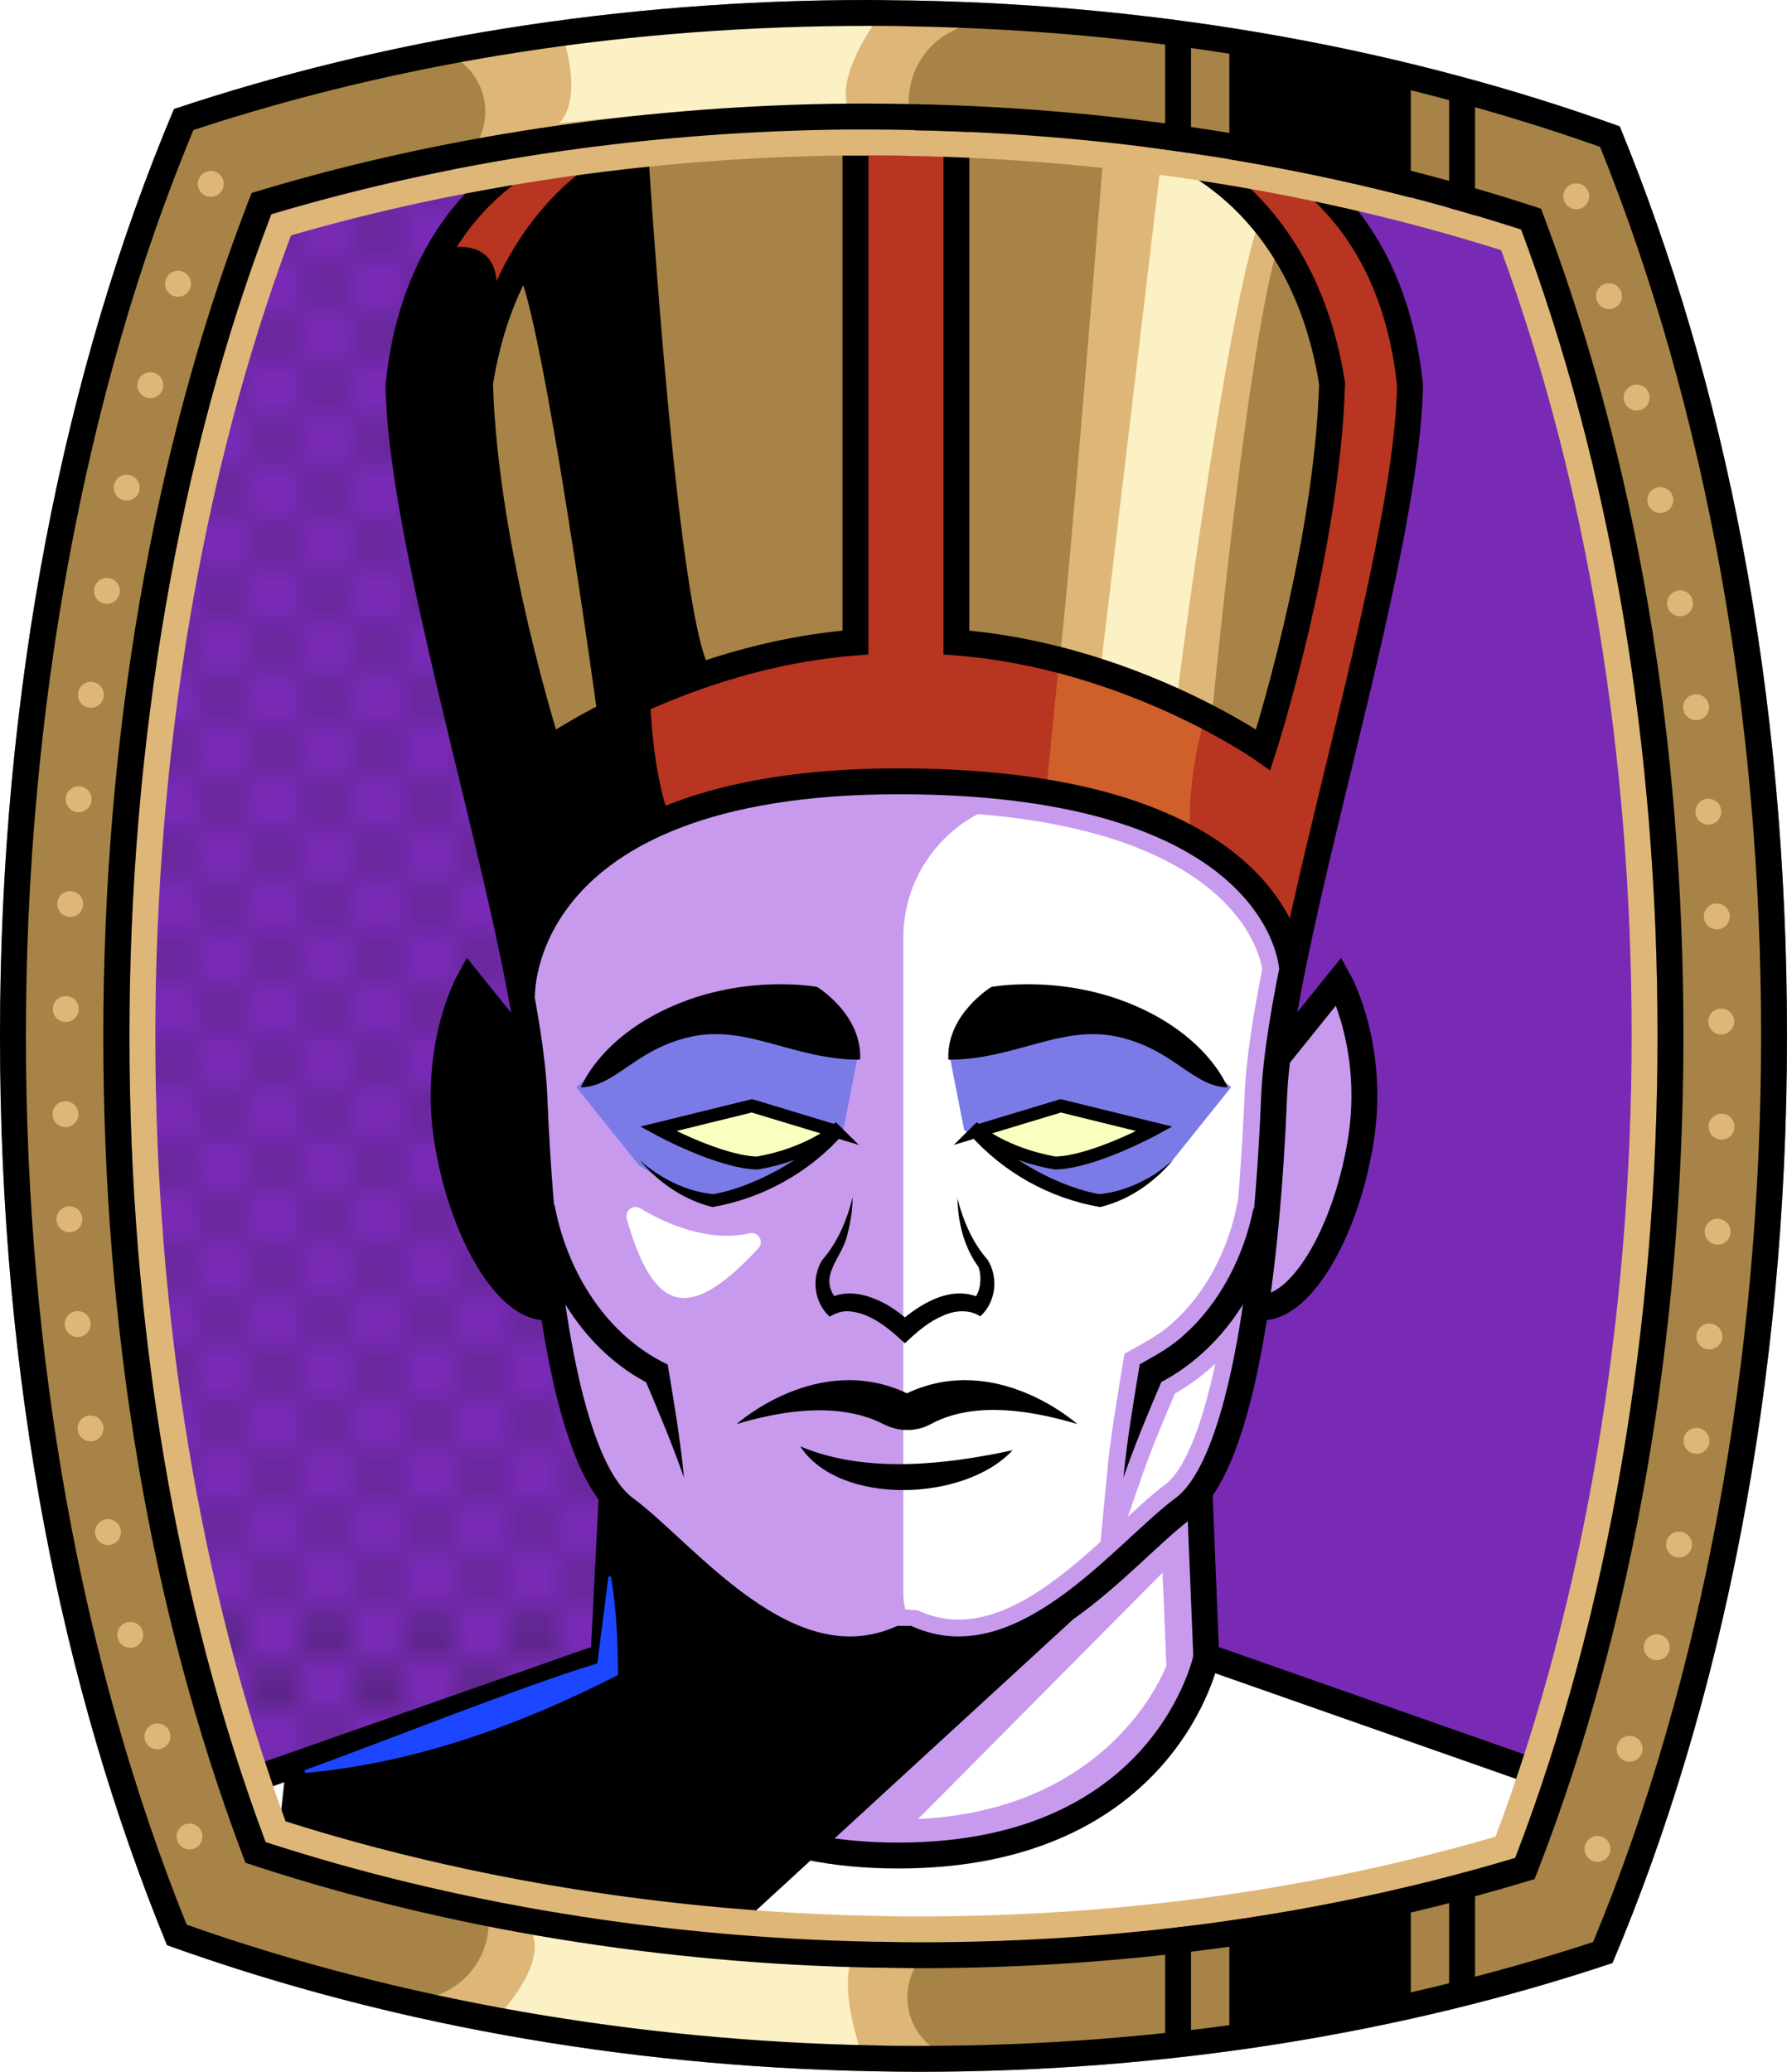 <?xml version="1.0" encoding="UTF-8"?><svg id="Capa_2" xmlns="http://www.w3.org/2000/svg" xmlns:xlink="http://www.w3.org/1999/xlink" viewBox="0 0 69.02 80"><defs><style>.cls-1{fill:#c89aed;}.cls-2{fill:#fff;}.cls-3{fill:#f8ffbf;}.cls-4{fill:#7b7be8;}.cls-5{fill:#a88347;}.cls-6{fill:#782ab5;}.cls-7,.cls-8,.cls-9,.cls-10,.cls-11,.cls-12{fill:none;}.cls-7,.cls-11,.cls-12{stroke-miterlimit:10;}.cls-7,.cls-12{stroke:#000;}.cls-13{fill:#1c46ff;}.cls-8{stroke:#deb778;stroke-dasharray:0 0 0 4.06;stroke-linecap:round;stroke-linejoin:round;}.cls-14{fill:#deb778;}.cls-15{fill:url(#USGS_19_Inundación_de_tierra_2);}.cls-10{stroke:#1d1d1b;stroke-dasharray:0 0 2 2;stroke-width:.3px;}.cls-16{fill:#cf5f2b;}.cls-11{stroke:#c89aed;stroke-width:1.3px;}.cls-17{fill:#fcf0c5;}.cls-12{stroke-width:.5px;}.cls-18{fill:#b83521;}</style><pattern id="USGS_19_Inundación_de_tierra_2" x="0" y="0" width="72" height="72" patternTransform="translate(123.52 -16423) rotate(-90)" patternUnits="userSpaceOnUse" viewBox="0 0 72 72"><g><rect class="cls-9" width="72" height="72"/><g><line class="cls-10" x1="71" y1="71" x2="144.44" y2="71"/><line class="cls-10" x1="71" y1="67" x2="144.44" y2="67"/><line class="cls-10" x1="71" y1="63" x2="144.44" y2="63"/><line class="cls-10" x1="71" y1="59" x2="144.44" y2="59"/><line class="cls-10" x1="71" y1="55" x2="144.44" y2="55"/><line class="cls-10" x1="71" y1="51" x2="144.44" y2="51"/><line class="cls-10" x1="71" y1="47" x2="144.44" y2="47"/><line class="cls-10" x1="71" y1="43" x2="144.44" y2="43"/><line class="cls-10" x1="71" y1="39" x2="144.44" y2="39"/><line class="cls-10" x1="71" y1="35" x2="144.44" y2="35"/><line class="cls-10" x1="71" y1="31" x2="144.44" y2="31"/><line class="cls-10" x1="71" y1="27" x2="144.44" y2="27"/><line class="cls-10" x1="71" y1="23" x2="144.44" y2="23"/><line class="cls-10" x1="71" y1="19" x2="144.44" y2="19"/><line class="cls-10" x1="71" y1="15" x2="144.44" y2="15"/><line class="cls-10" x1="71" y1="11" x2="144.44" y2="11"/><line class="cls-10" x1="71" y1="7" x2="144.44" y2="7"/><line class="cls-10" x1="71" y1="3" x2="144.44" y2="3"/></g><g><line class="cls-10" x1="-1" y1="71" x2="72.44" y2="71"/><line class="cls-10" x1="-1" y1="67" x2="72.44" y2="67"/><line class="cls-10" x1="-1" y1="63" x2="72.44" y2="63"/><line class="cls-10" x1="-1" y1="59" x2="72.44" y2="59"/><line class="cls-10" x1="-1" y1="55" x2="72.44" y2="55"/><line class="cls-10" x1="-1" y1="51" x2="72.44" y2="51"/><line class="cls-10" x1="-1" y1="47" x2="72.44" y2="47"/><line class="cls-10" x1="-1" y1="43" x2="72.44" y2="43"/><line class="cls-10" x1="-1" y1="39" x2="72.44" y2="39"/><line class="cls-10" x1="-1" y1="35" x2="72.44" y2="35"/><line class="cls-10" x1="-1" y1="31" x2="72.44" y2="31"/><line class="cls-10" x1="-1" y1="27" x2="72.44" y2="27"/><line class="cls-10" x1="-1" y1="23" x2="72.44" y2="23"/><line class="cls-10" x1="-1" y1="19" x2="72.44" y2="19"/><line class="cls-10" x1="-1" y1="15" x2="72.44" y2="15"/><line class="cls-10" x1="-1" y1="11" x2="72.44" y2="11"/><line class="cls-10" x1="-1" y1="7" x2="72.44" y2="7"/><line class="cls-10" x1="-1" y1="3" x2="72.44" y2="3"/><line class="cls-10" x1="1.04" y1="69" x2="74.48" y2="69"/><line class="cls-10" x1="1.04" y1="65" x2="74.48" y2="65"/><line class="cls-10" x1="1.04" y1="61" x2="74.48" y2="61"/><line class="cls-10" x1="1.04" y1="57" x2="74.48" y2="57"/><line class="cls-10" x1="1.04" y1="53" x2="74.48" y2="53"/><line class="cls-10" x1="1.04" y1="49" x2="74.48" y2="49"/><line class="cls-10" x1="1.04" y1="45" x2="74.48" y2="45"/><line class="cls-10" x1="1.04" y1="41" x2="74.48" y2="41"/><line class="cls-10" x1="1.04" y1="37" x2="74.48" y2="37"/><line class="cls-10" x1="1.04" y1="33" x2="74.48" y2="33"/><line class="cls-10" x1="1.04" y1="29" x2="74.48" y2="29"/><line class="cls-10" x1="1.04" y1="25" x2="74.48" y2="25"/><line class="cls-10" x1="1.04" y1="21" x2="74.48" y2="21"/><line class="cls-10" x1="1.04" y1="17" x2="74.48" y2="17"/><line class="cls-10" x1="1.04" y1="13" x2="74.48" y2="13"/><line class="cls-10" x1="1.04" y1="9" x2="74.48" y2="9"/><line class="cls-10" x1="1.04" y1="5" x2="74.48" y2="5"/><line class="cls-10" x1="1.04" y1="1" x2="74.48" y2="1"/></g><g><line class="cls-10" x1="-73" y1="71" x2=".44" y2="71"/><line class="cls-10" x1="-73" y1="67" x2=".44" y2="67"/><line class="cls-10" x1="-73" y1="63" x2=".44" y2="63"/><line class="cls-10" x1="-73" y1="59" x2=".44" y2="59"/><line class="cls-10" x1="-73" y1="55" x2=".44" y2="55"/><line class="cls-10" x1="-73" y1="51" x2=".44" y2="51"/><line class="cls-10" x1="-73" y1="47" x2=".44" y2="47"/><line class="cls-10" x1="-73" y1="43" x2=".44" y2="43"/><line class="cls-10" x1="-73" y1="39" x2=".44" y2="39"/><line class="cls-10" x1="-73" y1="35" x2=".44" y2="35"/><line class="cls-10" x1="-73" y1="31" x2=".44" y2="31"/><line class="cls-10" x1="-73" y1="27" x2=".44" y2="27"/><line class="cls-10" x1="-73" y1="23" x2=".44" y2="23"/><line class="cls-10" x1="-73" y1="19" x2=".44" y2="19"/><line class="cls-10" x1="-73" y1="15" x2=".44" y2="15"/><line class="cls-10" x1="-73" y1="11" x2=".44" y2="11"/><line class="cls-10" x1="-73" y1="7" x2=".44" y2="7"/><line class="cls-10" x1="-73" y1="3" x2=".44" y2="3"/><line class="cls-10" x1="-70.96" y1="69" x2="2.48" y2="69"/><line class="cls-10" x1="-70.96" y1="65" x2="2.48" y2="65"/><line class="cls-10" x1="-70.96" y1="61" x2="2.48" y2="61"/><line class="cls-10" x1="-70.96" y1="57" x2="2.48" y2="57"/><line class="cls-10" x1="-70.96" y1="53" x2="2.48" y2="53"/><line class="cls-10" x1="-70.96" y1="49" x2="2.48" y2="49"/><line class="cls-10" x1="-70.96" y1="45" x2="2.48" y2="45"/><line class="cls-10" x1="-70.96" y1="41" x2="2.48" y2="41"/><line class="cls-10" x1="-70.96" y1="37" x2="2.48" y2="37"/><line class="cls-10" x1="-70.96" y1="33" x2="2.48" y2="33"/><line class="cls-10" x1="-70.96" y1="29" x2="2.48" y2="29"/><line class="cls-10" x1="-70.96" y1="25" x2="2.48" y2="25"/><line class="cls-10" x1="-70.96" y1="21" x2="2.48" y2="21"/><line class="cls-10" x1="-70.96" y1="17" x2="2.48" y2="17"/><line class="cls-10" x1="-70.96" y1="13" x2="2.48" y2="13"/><line class="cls-10" x1="-70.96" y1="9" x2="2.48" y2="9"/><line class="cls-10" x1="-70.96" y1="5" x2="2.48" y2="5"/><line class="cls-10" x1="-70.96" y1="1" x2="2.48" y2="1"/></g></g></pattern></defs><g id="BG"><g><path class="cls-6" d="M64.02,40c0,11.47-1.89,22.39-5.5,31.74-7.2,2.16-14.94,3.26-23.02,3.26-.49,0-.98-.01-1.47-.02h-.17c-8.18-.15-16.29-1.47-23.6-3.85-3.45-9.22-5.26-19.93-5.26-31.13s1.89-22.38,5.48-31.73c6.73-2.01,14.13-3.13,21.6-3.26,.48-.01,.97-.01,1.45-.01,.54,0,1.08,.01,1.63,.02,8.16,.15,16.27,1.47,23.59,3.84,3.46,9.24,5.27,19.95,5.27,31.14Z"/><path class="cls-15" d="M34.03,5.59V74.98h-.17c-8.18-.15-16.29-1.47-23.6-3.85-3.45-9.22-5.26-19.93-5.26-31.13s1.89-22.38,5.48-31.73c6.73-2.01,14.13-3.13,21.6-3.26,.65,.16,1.3,.36,1.95,.58Z"/></g></g><g id="Capa_9"><g><g><path class="cls-1" d="M21.06,5.43s-4.98,3.28-5.61,8.47,5.08,26.48,5.08,26.48l-2.12-2.12s-1.59,2.12-1.06,6.14,2.75,5.93,4.13,6.25c.85,4.34,1.48,6.89,2.33,7.41-.32,4.77-.53,6.04-.53,6.04l-13.66,4.77,.74,3.5,27.43,4.45,22.67-3.28v-4.45l-13.77-4.77-.42-6.36s1.81-3.4,2.22-7.31c3.39-.42,4.13-6.14,4.34-7.63s-1.06-5.3-1.06-5.3l-2.33,2.44,.95-4.98s4.66-17.8,4.24-20.76-3.18-8.16-4.34-9.11c-6.78-3.5-23.3-2.44-29.24,.11Z"/><path class="cls-2" d="M34.89,61.52v-25.3c0-3.45,3.17-6.01,6.55-5.32s6.81,2.22,8.35,5.79c-.84,6.04-1.03,12.9-1.29,13.97s-1.48,6.82-2.96,8.13c-3.14,2.62-6.29,5.15-8.03,5.24h0c-1.43,.06-2.62-1.08-2.62-2.51Z"/><path class="cls-18" d="M19.83,37.73s2.16-5.73,9.39-7.14,16.15,1.31,16.15,1.31c0,0,3.66,3.47,4.41,4.79,2.25-7.42,4.79-19.43,4.79-21.69s-2.25-7.14-4.13-8.45c-3.94-1.97-21.87-5.35-31.17,.38-4.32,4.79-3.76,7.98-3.1,13.24s3.66,17.56,3.66,17.56Z"/><path class="cls-2" d="M22.93,64.05s2.45,7.9,11.21,7.68,11.57-4.88,12.56-7.4c6.65,2.07,14.34,4.52,14.34,4.52l-.64,5.44-29.14,3.74-21.56-4.7,.96-4.8,12.27-4.48Z"/><path class="cls-5" d="M32.95,24.61s-5.04,.51-11.71,4.1c-2.99-10.09-2.99-13.68-1.88-17.18s5.81-6.58,10.86-8.12c2.56,.17,2.74,2.48,2.74,2.48V24.61Z"/><path class="cls-5" d="M36.99,24.84V3.41s10.04,2.25,13.12,6.37c1.8,3.6,1.5,6.6,1.5,6.6l-2.92,12.82s-5.85-4.72-11.69-4.35Z"/><path class="cls-14" d="M42.65,5.6s-1.51,18.85-1.74,19.88c4.44,1.43,5.86,2.54,5.86,2.54,0,0,1.43-15.21,2.69-18.85-3.01-3.64-6.81-3.56-6.81-3.56Z"/><path class="cls-17" d="M42.51,25.83l2.35-19.72s2.95,1.07,3.82,2.28c-1.34,3.69-3.22,18.51-3.22,18.51l-2.95-1.07Z"/><path d="M25.02,5.59s1.2,19.58,2.56,20.43c-3.59,1.28-4.45,1.97-4.45,1.97,0,0-2.14-15.73-3.16-17.61,2.22-3.08,5.04-4.79,5.04-4.79Z"/><path d="M17.22,9.6s2.63-.73,1.81,2.63c-.73,2.63-.73,6.08-.27,7.8s2.54,9.25,2.54,9.25l3.81-2.27s.09,3.26,.91,4.9c-3.17,.73-6.18,5.82-6.18,5.82,0,0-3.88-18.97-4.16-21.05s0-5.8,1.54-7.07Z"/><path d="M20.84,40.72l-2.67-2.81s-1.15,2.74-1.01,5.84,2.72,6.48,4.32,6.92c-.93-5.84-.64-9.95-.64-9.95Z"/><path d="M41.48,62.5l-15.01,13.78-15.94-3.32,.51-4.69,12.25-4.16,.53-6.04s4.1,3.41,5.69,4.71,5.41,.51,5.41,.51c0,0,2.67,1.08,6.57-.79Z"/><polygon class="cls-4" points="37.24 43.64 36.7 40.89 41.23 38.95 45.28 40.07 47.55 41.98 45.13 45 43.01 46.32 40.46 45.73 37.24 43.64"/><polygon class="cls-4" points="32.57 43.64 33.11 40.89 28.58 38.95 24.53 40.07 22.26 41.98 24.68 45 26.8 46.32 29.35 45.73 32.57 43.64"/><path class="cls-3" d="M37.59,43.65l3.23-.97,3.52,1.04s-2.29,1.1-3.67,1.26c-2.07-.47-3.08-1.32-3.08-1.32Z"/><path class="cls-3" d="M32.01,43.65l-3.23-.97-3.52,1.04s2.29,1.1,3.67,1.26c2.07-.47,3.08-1.32,3.08-1.32Z"/><path class="cls-2" d="M35.46,70.24l9.44-9.51,.15,3.58s-1.98,5.56-9.58,5.93Z"/><path class="cls-2" d="M24.73,46.66c.93,.56,2.59,1.33,4.24,.96,.33-.07,.55,.34,.32,.58-2.67,2.89-4.04,2.52-5.08-1.13-.09-.31,.24-.58,.52-.41Z"/><path class="cls-11" d="M49.42,37.4c-.38,1.9-.65,3.6-.7,4.93-.07,1.54-.16,3-.28,4.35h-.03c-.36,1.79-1.26,3.6-2.64,4.84-.51,.49-1.14,.83-1.75,1.17-.24,1.45-.49,2.91-.63,4.38,.44-1.27,.95-2.49,1.48-3.72,1.31-.7,2.36-1.76,3.14-3.01-.59,4.01-1.49,6.67-2.6,7.49-.52,.39-1.11,.94-1.74,1.52-2.33,2.15-5.24,4.83-8.39,3.47l-.5-.04-.2,.04c-3.16,1.36-6.06-1.32-8.39-3.47-.63-.58-1.22-1.13-1.75-1.52-1.72-1.28-2.96-7.07-3.3-15.5-.04-1.07-.22-2.38-.49-3.84h.01s-.05-2.18,1.9-4.18c2.3-2.38,6.5-3.64,12.14-3.64,14.15,0,14.69,6.66,14.7,6.73h.02Z"/><path class="cls-16" d="M40.91,25.48l-.52,5.24s4.55,.94,5.6,2c-.22-2.88,.61-5.16,.61-5.16,0,0-3.73-1.84-5.69-2.08Z"/><path class="cls-7" d="M48.71,5.8s5,1.76,5.75,9.08c-.13,6.93-5,21.3-5.25,27.48s-1.13,14.12-3.5,15.88-6.25,6.93-10.63,5.04h-.31c-4.38,1.89-8.25-3.28-10.63-5.04s-3.25-9.71-3.5-15.88-5.13-20.54-5.25-27.48c.75-7.31,5.75-9.08,5.75-9.08"/><path class="cls-7" d="M20.16,38.51s-.33-8.34,14.55-8.34,15.19,7.2,15.19,7.2"/><path class="cls-7" d="M44.43,5.51s5.78,1.46,7.02,9.3c-.19,6.49-2.66,14.14-2.66,14.14,0,0-5.14-3.62-11.85-4.14V5.11h-3.9V24.81c-6.71,.52-11.85,4.14-11.85,4.14,0,0-2.46-7.65-2.65-14.14,1.23-7.84,7.01-9.3,7.01-9.3"/><path d="M21.42,46.53c.47,2.54,1.98,5.03,4.37,6.16,.24,1.45,.49,2.91,.63,4.38-.46-1.33-1.01-2.62-1.56-3.92l.26,.31c-2.59-1.3-4.16-3.99-4.69-6.78,0,0,.99-.15,.99-.15h0Z"/><path d="M49.4,46.83c-.55,2.75-2.16,5.35-4.71,6.62,0,0,.26-.31,.26-.31-.55,1.29-1.1,2.59-1.56,3.92,.14-1.47,.39-2.92,.63-4.38,.61-.34,1.24-.68,1.75-1.17,1.38-1.24,2.28-3.05,2.64-4.84,0,0,.99,.16,.99,.16h0Z"/><path class="cls-7" d="M20.55,40.91l-2.44-3.03s-1.43,2.57-.83,6.21,2.39,6.53,3.91,6.39"/><path class="cls-7" d="M49.28,40.91l2.44-3.03s1.43,2.57,.83,6.21-2.39,6.53-3.91,6.39"/><polyline class="cls-7" points="23.63 57.68 23.31 63.96 8.84 69.04"/><polyline class="cls-7" points="46.33 57.59 46.59 63.96 61.06 69.04"/><path class="cls-7" d="M23.31,63.96s1,7.69,11.38,7.69,11.91-7.69,11.91-7.69"/><path d="M22.44,41.98s.72-1.92,3.58-3.15,5.54-.72,5.54-.72c0,0,1.75,1.06,1.66,2.81-2.56,0-4.35-1.36-6.52-.89s-2.9,1.92-4.26,1.96Z"/><path d="M47.41,41.98s-.72-1.92-3.58-3.15-5.54-.72-5.54-.72c0,0-1.75,1.06-1.66,2.81,2.56,0,4.35-1.36,6.52-.89s2.9,1.92,4.26,1.96Z"/><path class="cls-12" d="M32.28,43.68l-3.24-.98-3.62,.89s2.34,1.28,3.83,1.32c1.96-.34,3.02-1.24,3.02-1.24Z"/><path d="M24.71,44.8c.81,.72,1.83,1.22,2.85,1.31,1.39-.24,3.55-1.29,4.64-2.65,0,0,.39,.31,.39,.31-1.32,1.5-3.12,2.5-5.07,2.84-1.14-.28-2.1-.97-2.81-1.81h0Z"/><path class="cls-12" d="M37.73,43.68l3.24-.98,3.62,.89s-2.34,1.28-3.83,1.32c-1.96-.34-3.02-1.24-3.02-1.24Z"/><path d="M45.3,44.8c-.71,.84-1.66,1.53-2.81,1.81-1.96-.34-3.75-1.34-5.07-2.84,0,0,.39-.31,.39-.31,1.08,1.35,3.25,2.41,4.64,2.65,1.02-.09,2.04-.59,2.85-1.31h0Z"/><path d="M36.97,46.23c.22,.9,.6,1.77,1.18,2.42,.42,.68,.32,1.63-.29,2.18-.42-.28-1-.24-1.47-.01-.53,.22-1.01,.64-1.44,1.05-.6-.56-1.27-1.13-2.09-1.23-.34-.04-.57,.07-.82,.2-.61-.56-.71-1.51-.28-2.19,.57-.65,.95-1.51,1.17-2.42,0,.47-.07,.93-.19,1.39-.18,.96-1.22,1.66-.39,2.59,0,0-.41-.04-.41-.04,.62-.34,1.25-.25,1.84-.02,.55,.22,1,.56,1.42,.93h-.5c.85-.75,2.1-1.53,3.26-.91,0,0-.4,.04-.4,.04,.38-.32,.34-1.04,.23-1.29-.57-.78-.8-1.75-.81-2.7h0Z"/><path d="M41.61,54.99c-3.06-.92-4.72-.51-5.66,0-.57,.31-1.25,.3-1.83,0-.95-.49-2.68-.9-5.67,0,0,0,3.13-2.82,6.58-1.19,3.45-1.63,6.58,1.19,6.58,1.19Z"/><path d="M30.91,55.85c2.58,1.09,5.72,.68,8.2,.15-1.85,2-6.71,2.15-8.2-.15h0Z"/></g><path class="cls-13" d="M23.6,60.88c.21,1.26,.27,2.53,.27,3.8-3.78,1.93-7.83,3.4-12.08,3.78,0,0-.04-.1-.04-.1,3.25-1.18,8.33-3.22,11.32-4.13,0,0,.43-3.36,.43-3.36,0,0,.11,.01,.11,.01h0Z"/></g></g><g id="Frame"><g><path class="cls-5" d="M62.56,4.88C54.4,1.94,45.12,.2,35.25,.02c-.57-.01-1.15-.02-1.72-.02C23.88,0,14.77,1.52,6.72,4.21,2.49,14.22,0,26.6,0,40s2.39,25.22,6.45,35.11c8.16,2.94,17.45,4.69,27.32,4.87,.58,.01,1.15,.02,1.73,.02,9.63,0,18.73-1.51,26.78-4.2,4.24-10.01,6.74-22.39,6.74-35.8s-2.4-25.24-6.46-35.12Zm-4.04,66.86c-7.2,2.16-14.94,3.26-23.02,3.26-.49,0-.98-.01-1.47-.02h-.17c-8.18-.15-16.29-1.47-23.6-3.85-3.45-9.22-5.26-19.93-5.26-31.13s1.89-22.38,5.48-31.73c6.73-2.01,14.13-3.13,21.6-3.26,.48-.01,.97-.01,1.45-.01,.54,0,1.08,.01,1.63,.02,8.16,.15,16.27,1.47,23.59,3.84,3.46,9.24,5.27,19.95,5.27,31.14s-1.89,22.39-5.5,31.74Z"/><path class="cls-14" d="M17.21,2.06h0c1.63,.63,2.06,2.75,.81,3.97l-1.26,1.22s8.35-2.37,18.84-1.69h0c-1-1.49-.45-3.52,1.14-4.34l1-.51S28.26-.43,17.21,2.06Z"/><path class="cls-17" d="M21.81,1.66s.7,2.18-.22,3.1c3.77-.41,7.98-.74,11.12-.74-.33-1.33,1.26-3.4,1.26-3.4,0,0-6.17-.26-12.16,1.03Z"/><path class="cls-14" d="M36.25,79.21h0c-1.52-.87-1.62-3.03-.2-4.04l1.43-1.02s-8.61,1.07-18.88-1.19h0c.76,1.63-.09,3.55-1.79,4.11l-1.07,.36s9.19,2.56,20.5,1.78Z"/><path class="cls-17" d="M19.28,77.8s1.76-1.83,1.3-3.09c4.43,.69,9.11,1.14,12.25,1.14-.33,1.33,.44,3.4,.44,3.4,0,0-8-.16-13.99-1.45Z"/><polygon points="47.48 1.77 47.48 6.73 54.49 8.44 54.49 2.62 47.48 1.77"/><line class="cls-7" x1="45.5" y1="1.23" x2="45.5" y2="6.29"/><line class="cls-7" x1="56.47" y1="3.67" x2="56.47" y2="8.73"/><polygon points="47.48 78.74 47.48 73.78 54.49 72.07 54.49 77.88 47.48 78.74"/><line class="cls-7" x1="45.5" y1="79.28" x2="45.5" y2="74.21"/><line class="cls-7" x1="56.47" y1="76.84" x2="56.47" y2="71.77"/><path d="M33.53,1c.56,0,1.14,0,1.7,.02,9.39,.17,18.33,1.74,26.57,4.65,4.07,10.08,6.22,21.94,6.22,34.33s-2.24,24.79-6.49,34.99c-8.12,2.66-16.87,4.01-26.03,4.01-.56,0-1.12,0-1.71-.02-9.25-.17-18.42-1.78-26.58-4.66C3.15,64.25,1,52.39,1,40S3.23,15.21,7.47,5.02C15.6,2.35,24.37,1,33.53,1m0-1C23.88,0,14.77,1.52,6.72,4.21,2.49,14.22,0,26.6,0,40s2.39,25.22,6.45,35.11c8.16,2.94,17.45,4.69,27.32,4.87,.58,.01,1.15,.02,1.73,.02,9.63,0,18.73-1.51,26.78-4.2,4.24-10.01,6.74-22.39,6.74-35.8s-2.4-25.24-6.46-35.12C54.4,1.94,45.12,.2,35.25,.02c-.57,0-1.15-.02-1.72-.02h0Z"/><path class="cls-14" d="M33.53,6c.52,0,1.04,0,1.61,.02,7.87,.14,15.75,1.4,22.84,3.64,3.3,9,5.04,19.47,5.04,30.34s-1.82,21.82-5.26,30.92c-6.98,2.04-14.47,3.08-22.26,3.08-.48,0-.97,0-1.47-.02h-.15c-7.89-.14-15.78-1.41-22.85-3.65-3.29-8.99-5.03-19.46-5.03-30.33s1.81-21.79,5.24-30.91c6.5-1.89,13.7-2.95,20.86-3.08,.47,0,.96,0,1.43,0m0-1c-.48,0-.97,0-1.45,.01-7.47,.13-14.87,1.25-21.6,3.26-3.59,9.35-5.48,20.26-5.48,31.73s1.81,21.91,5.26,31.13c7.31,2.38,15.42,3.7,23.6,3.85h.17c.49,.01,.98,.02,1.47,.02,8.08,0,15.82-1.1,23.02-3.26,3.61-9.35,5.5-20.27,5.5-31.74s-1.81-21.9-5.27-31.14c-7.32-2.37-15.43-3.69-23.59-3.84-.55,0-1.09-.02-1.63-.02h0Z"/><path class="cls-8" d="M8.14,7.1s-12.66,32.94,0,66.06"/><path class="cls-8" d="M60.88,7.58s12.66,32.94,0,66.06"/></g><path d="M33.53,5c.54,0,1.08,.01,1.63,.02,8.16,.15,16.27,1.47,23.59,3.84,3.46,9.24,5.27,19.95,5.27,31.14s-1.89,22.39-5.5,31.74c-7.2,2.16-14.94,3.26-23.02,3.26-.49,0-.98-.01-1.47-.02h-.17c-8.18-.15-16.29-1.47-23.6-3.85-3.45-9.22-5.26-19.93-5.26-31.13s1.89-22.38,5.48-31.73c6.73-2.01,14.13-3.13,21.6-3.26,.48-.01,.97-.01,1.45-.01m0-1c-.49,0-.98,0-1.47,.01-7.51,.13-15.07,1.27-21.87,3.3l-.47,.14-.18,.46c-3.63,9.45-5.55,20.55-5.55,32.09s1.84,22.17,5.32,31.48l.17,.45,.46,.15c7.37,2.4,15.63,3.75,23.89,3.9h.19c.48,.01,.97,.02,1.47,.02,8.16,0,16-1.11,23.31-3.3l.47-.14,.18-.46c3.64-9.43,5.57-20.53,5.57-32.1s-1.84-22.17-5.33-31.49l-.17-.45-.46-.15c-7.39-2.39-15.65-3.74-23.88-3.89-.58-.01-1.12-.02-1.65-.02h0Z"/></g></svg>
